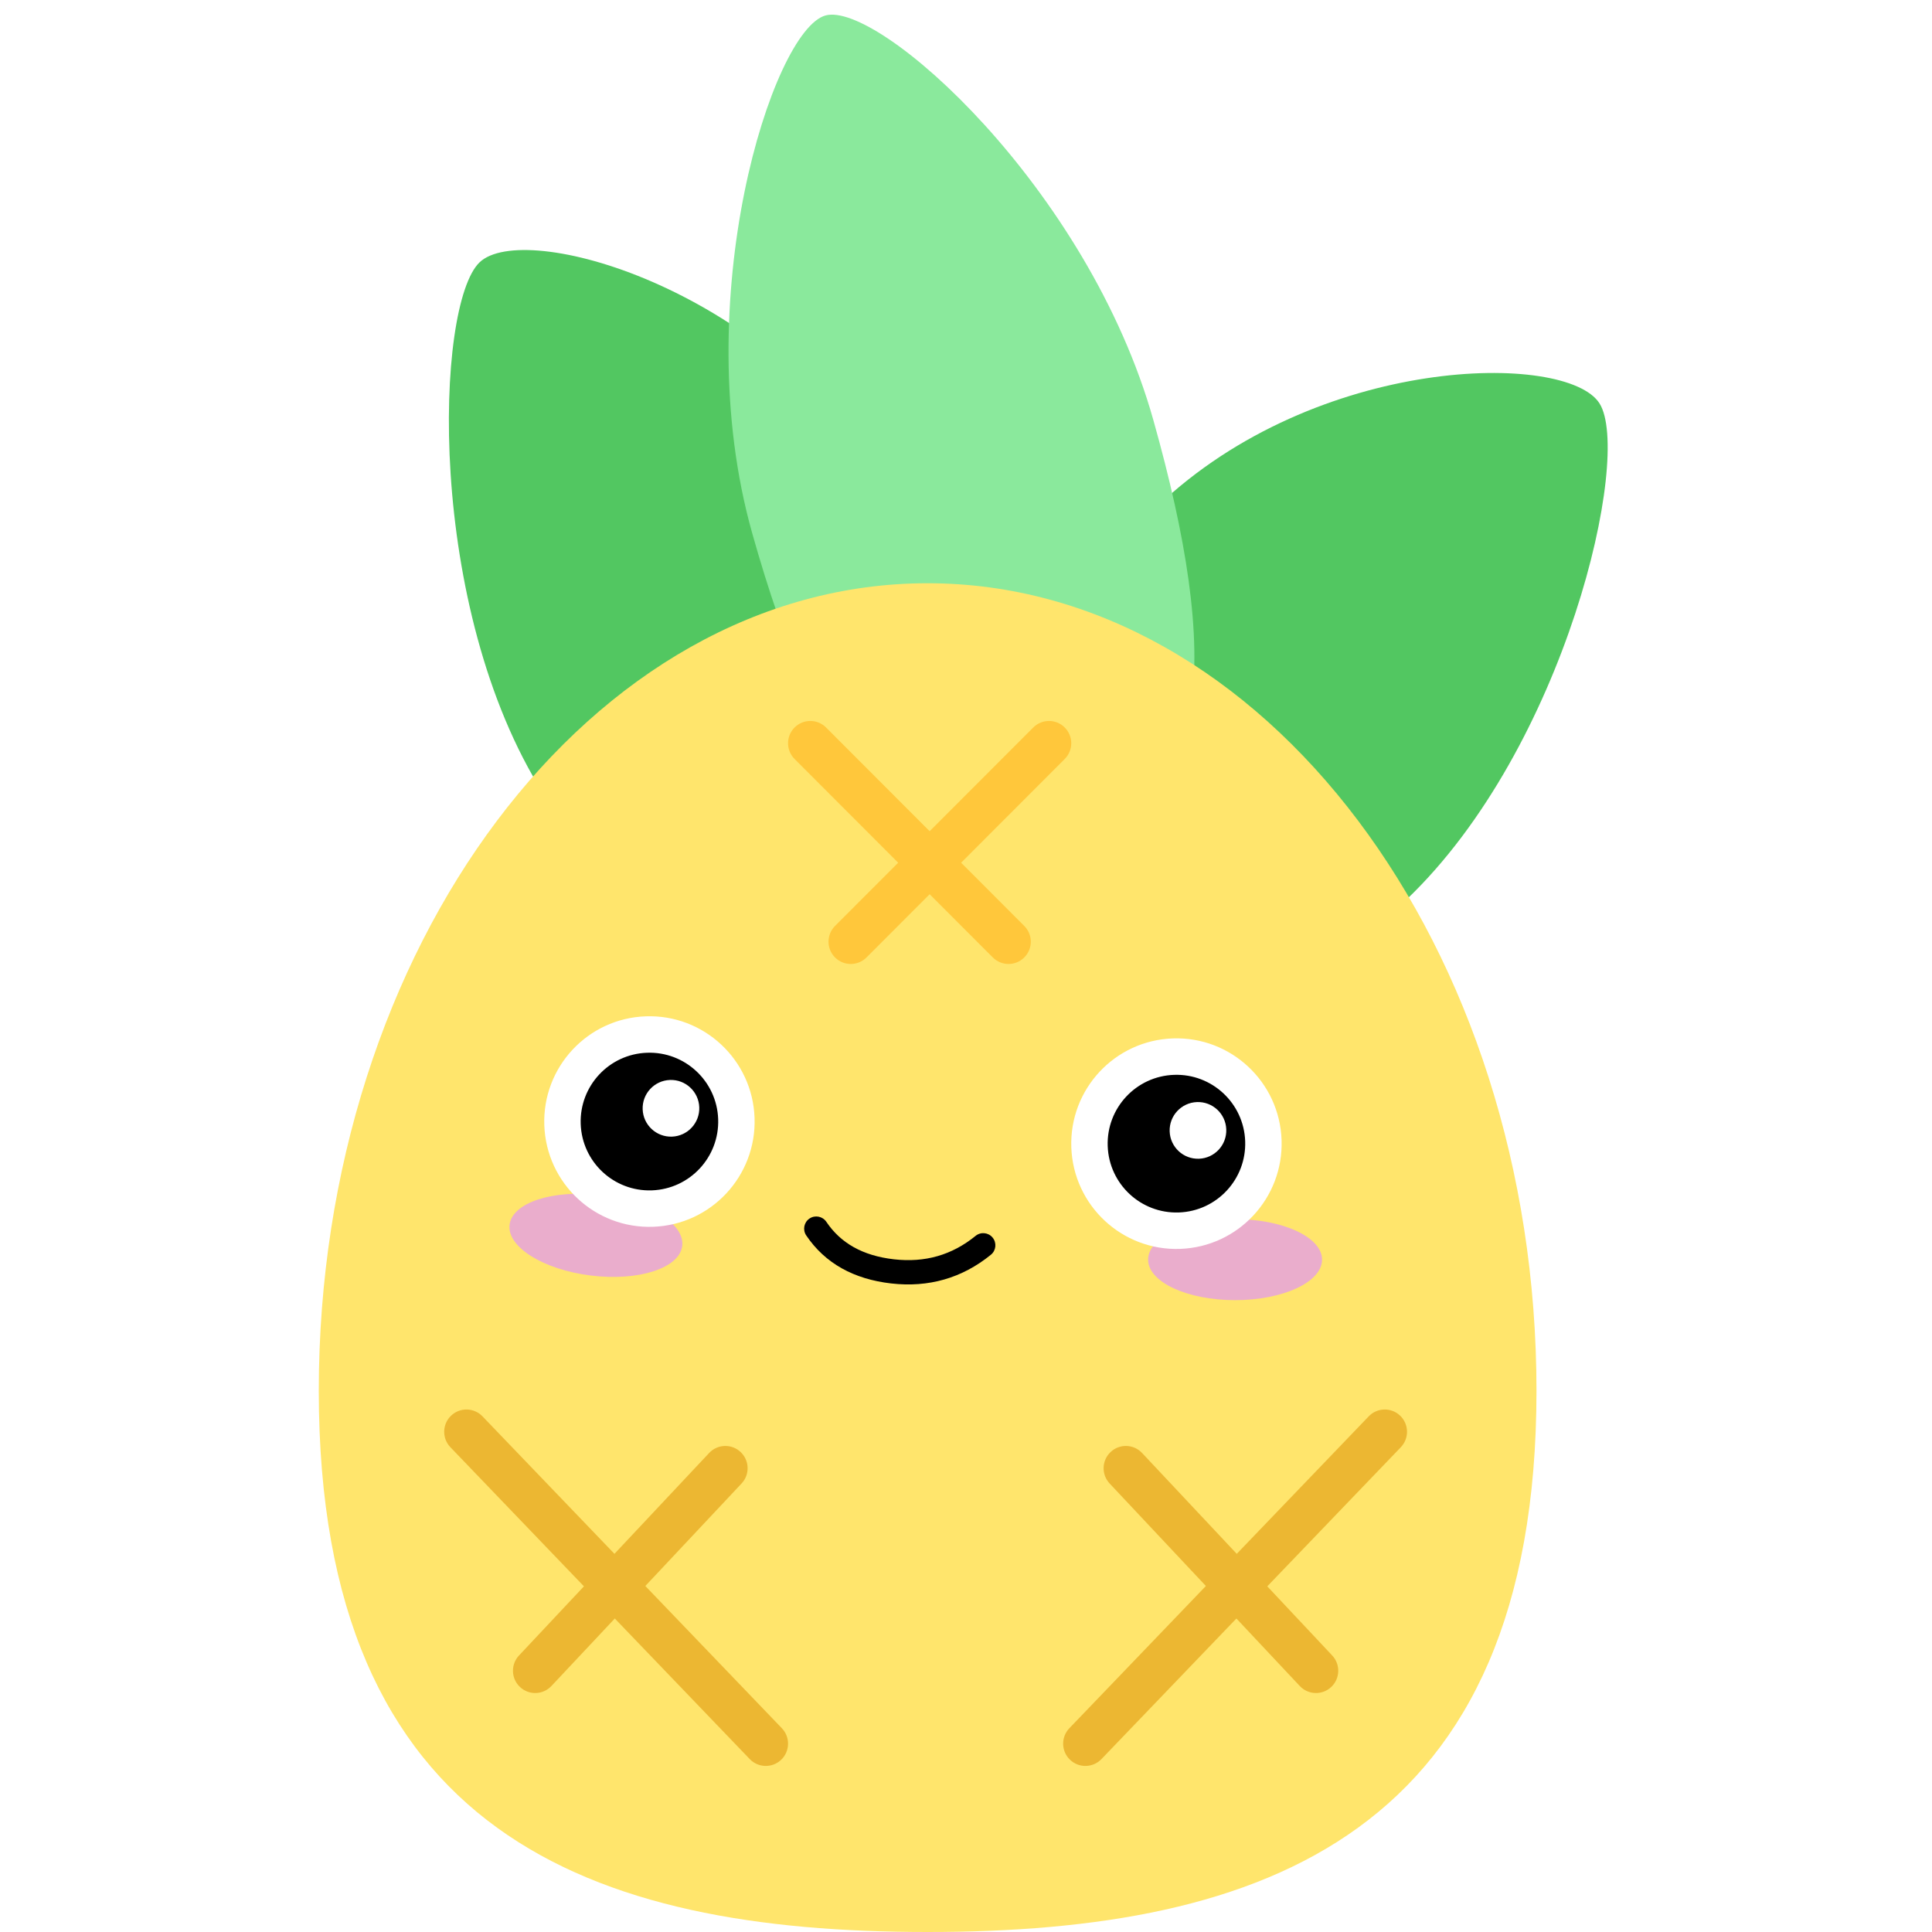 <svg width="200" height="200" viewBox="0 0 200 200" fill="none" xmlns="http://www.w3.org/2000/svg">
<rect width="200" height="200" fill="white"/>
<g clip-path="url(#clip0_1_1937)">
<path fill-rule="evenodd" clip-rule="evenodd" d="M93.982 97.129C107.495 84.238 103.369 68.293 91.126 48.97C78.883 29.647 54.243 22.77 49.648 27.154C45.052 31.538 44.037 62.887 56.28 82.21C68.522 101.533 80.469 110.019 93.982 97.129Z" fill="url(#paint0_linear_1_1937)"/>
<path fill-rule="evenodd" clip-rule="evenodd" d="M105.668 98.908C115.669 114.693 129.036 108.924 145.58 93.142C162.124 77.361 168.98 47.127 165.579 41.758C162.177 36.389 136.333 36.655 119.789 52.436C103.245 68.218 95.667 83.123 105.668 98.908Z" fill="url(#paint1_linear_1_1937)"/>
<path fill-rule="evenodd" clip-rule="evenodd" d="M109.961 88.78C126.07 84.258 126.169 67.574 119.399 43.501C112.63 19.428 90.924 0.066 85.445 1.604C79.966 3.142 71.088 31.088 77.858 55.161C84.628 79.234 93.852 93.302 109.961 88.78Z" fill="url(#paint2_linear_1_1937)"/>
<path fill-rule="evenodd" clip-rule="evenodd" d="M96.017 200C130.826 200 159.056 189.876 159.056 143.964C159.056 98.052 130.826 60.377 96.017 60.377C61.207 60.377 33 98.052 33 143.964C33 189.876 61.207 200 96.017 200Z" fill="url(#paint3_linear_1_1937)"/>
<path d="M127.856 134.591C132.828 134.591 136.86 132.714 136.86 130.398C136.86 128.083 132.828 126.205 127.856 126.205C122.883 126.205 118.852 128.083 118.852 130.398C118.852 132.714 122.883 134.591 127.856 134.591Z" fill="#EAADCC"/>
<path d="M61.177 132.044C66.112 132.651 70.342 131.28 70.624 128.981C70.906 126.683 67.133 124.328 62.197 123.721C57.262 123.114 53.032 124.486 52.75 126.784C52.468 129.082 56.241 131.437 61.177 132.044Z" fill="#EAADCC"/>
<path fill-rule="evenodd" clip-rule="evenodd" d="M83.799 126.143C83.223 126.532 83.071 127.313 83.459 127.889C85.412 130.791 88.404 132.421 92.252 132.861C96.129 133.305 99.598 132.313 102.578 129.889C103.116 129.451 103.198 128.659 102.76 128.12C102.323 127.581 101.531 127.499 100.993 127.937C98.552 129.923 95.761 130.731 92.537 130.362C89.285 129.99 87.015 128.671 85.543 126.484C85.155 125.907 84.374 125.755 83.799 126.143Z" fill="black"/>
<path fill-rule="evenodd" clip-rule="evenodd" d="M66.915 107.094C69.4 107.007 71.685 107.936 73.37 109.51C75.056 111.083 76.141 113.3 76.228 115.787C76.315 118.275 75.386 120.563 73.814 122.25C72.243 123.937 70.028 125.024 67.543 125.111C65.058 125.198 62.773 124.269 61.088 122.696C59.403 121.122 58.317 118.905 58.23 116.417C58.144 113.93 59.072 111.642 60.644 109.955C62.216 108.268 64.43 107.181 66.915 107.094Z" fill="black"/>
<path fill-rule="evenodd" clip-rule="evenodd" d="M72.388 114.629C72.331 113.009 70.973 111.741 69.356 111.798C67.737 111.855 66.471 113.214 66.528 114.834C66.584 116.453 67.942 117.721 69.56 117.664C71.177 117.607 72.444 116.248 72.388 114.629Z" fill="white"/>
<path fill-rule="evenodd" clip-rule="evenodd" d="M121.471 109.382C123.956 109.295 126.241 110.224 127.926 111.798C129.611 113.371 130.697 115.588 130.784 118.075C130.87 120.563 129.942 122.851 128.37 124.538C126.799 126.225 124.584 127.313 122.099 127.4C119.614 127.486 117.329 126.557 115.644 124.984C113.958 123.41 112.873 121.193 112.786 118.705C112.699 116.218 113.628 113.93 115.2 112.243C116.771 110.556 118.986 109.469 121.471 109.382Z" fill="black"/>
<path d="M74.973 115.831C75.122 120.113 71.776 123.704 67.499 123.854C63.222 124.004 59.635 120.655 59.486 116.374C59.337 112.093 62.682 108.501 66.959 108.351C71.236 108.201 74.824 111.55 74.973 115.831ZM77.484 115.743C77.287 110.074 72.535 105.639 66.871 105.837C61.208 106.036 56.777 110.792 56.974 116.462C57.172 122.132 61.922 126.567 67.586 126.368C73.25 126.17 77.681 121.413 77.484 115.743Z" fill="white"/>
<path fill-rule="evenodd" clip-rule="evenodd" d="M66.893 106.466C72.211 106.279 76.671 110.443 76.856 115.765C77.041 121.088 72.882 125.553 67.564 125.74C62.247 125.926 57.788 121.762 57.602 116.44C57.417 111.117 61.577 106.652 66.893 106.466ZM78.112 115.721C77.903 109.704 72.86 104.998 66.85 105.209C60.839 105.419 56.137 110.467 56.346 116.484C56.556 122.501 61.597 127.207 67.608 126.997C73.619 126.786 78.321 121.738 78.112 115.721ZM75.601 115.809C75.439 111.181 71.561 107.561 66.937 107.723C62.314 107.885 58.697 111.767 58.858 116.396C59.019 121.024 62.897 124.645 67.52 124.483C72.144 124.321 75.762 120.438 75.601 115.809ZM66.981 108.98C70.911 108.842 74.208 111.919 74.345 115.853C74.482 119.787 71.407 123.088 67.477 123.226C63.547 123.363 60.251 120.286 60.114 116.352C59.977 112.418 63.051 109.117 66.981 108.98Z" fill="white"/>
<path d="M129.528 118.119C129.677 122.401 126.332 125.992 122.055 126.142C117.778 126.292 114.19 122.943 114.041 118.662C113.892 114.381 117.239 110.789 121.515 110.639C125.792 110.489 129.379 113.838 129.528 118.119ZM132.04 118.031C131.842 112.362 127.092 107.927 121.428 108.125C115.764 108.324 111.333 113.08 111.53 118.75C111.727 124.42 116.479 128.855 122.142 128.656C127.806 128.458 132.237 123.701 132.04 118.031Z" fill="white"/>
<path fill-rule="evenodd" clip-rule="evenodd" d="M121.449 108.754C126.767 108.567 131.227 112.731 131.412 118.053C131.597 123.376 127.438 127.841 122.12 128.028C116.803 128.214 112.343 124.05 112.158 118.728C111.973 113.405 116.133 108.94 121.449 108.754ZM132.668 118.009C132.458 111.992 127.416 107.286 121.406 107.497C115.395 107.707 110.693 112.755 110.902 118.772C111.112 124.789 116.154 129.495 122.164 129.285C128.175 129.074 132.877 124.026 132.668 118.009ZM130.156 118.097C129.995 113.469 126.117 109.849 121.493 110.011C116.87 110.173 113.253 114.055 113.414 118.684C113.575 123.312 117.453 126.933 122.077 126.771C126.7 126.609 130.317 122.726 130.156 118.097ZM121.537 111.268C125.467 111.13 128.764 114.207 128.901 118.141C129.037 122.076 125.963 125.376 122.033 125.514C118.103 125.651 114.806 122.574 114.669 118.64C114.532 114.706 117.607 111.405 121.537 111.268Z" fill="white"/>
<path fill-rule="evenodd" clip-rule="evenodd" d="M126.943 116.917C126.887 115.297 125.529 114.029 123.911 114.086C122.293 114.143 121.027 115.502 121.083 117.122C121.14 118.741 122.497 120.009 124.115 119.952C125.733 119.895 127 118.536 126.943 116.917Z" fill="white"/>
<path fill-rule="evenodd" clip-rule="evenodd" d="M46.69 146.555C47.607 145.673 49.065 145.702 49.947 146.62L80.937 178.905C81.818 179.823 81.789 181.283 80.872 182.166C79.955 183.048 78.497 183.019 77.615 182.101L46.625 149.816C45.744 148.898 45.773 147.438 46.69 146.555Z" fill="#ECB732"/>
<path fill-rule="evenodd" clip-rule="evenodd" d="M76.666 150.311C77.593 151.184 77.638 152.643 76.766 153.571L57.083 174.535C56.212 175.463 54.755 175.509 53.828 174.636C52.901 173.764 52.856 172.304 53.727 171.376L73.41 150.412C74.281 149.484 75.739 149.439 76.666 150.311Z" fill="#ECB732"/>
<path fill-rule="evenodd" clip-rule="evenodd" d="M144.947 146.555C144.03 145.673 142.572 145.702 141.69 146.62L110.7 178.905C109.818 179.823 109.847 181.283 110.765 182.166C111.682 183.048 113.14 183.019 114.021 182.101L145.012 149.816C145.893 148.898 145.864 147.438 144.947 146.555Z" fill="#ECB732"/>
<path fill-rule="evenodd" clip-rule="evenodd" d="M114.971 150.311C114.044 151.184 113.999 152.643 114.87 153.571L134.553 174.535C135.425 175.463 136.882 175.509 137.809 174.636C138.736 173.764 138.781 172.304 137.91 171.376L118.227 150.412C117.355 149.484 115.898 149.439 114.971 150.311Z" fill="#ECB732"/>
<path fill-rule="evenodd" clip-rule="evenodd" d="M110.22 75.309C111.12 76.209 111.12 77.669 110.22 78.57L89.7 99.115C88.8 100.015 87.342 100.015 86.442 99.115C85.543 98.214 85.543 96.754 86.442 95.854L106.963 75.309C107.862 74.408 109.321 74.408 110.22 75.309Z" fill="#FFC73B"/>
<path fill-rule="evenodd" clip-rule="evenodd" d="M106.032 99.115C106.932 98.214 106.932 96.754 106.032 95.854L85.512 75.308C84.612 74.408 83.154 74.408 82.254 75.308C81.355 76.209 81.355 77.669 82.254 78.57L102.775 99.115C103.674 100.015 105.133 100.015 106.032 99.115Z" fill="#FFC73B"/>
</g>
<defs>
<linearGradient id="paint0_linear_1_1937" x1="6797.4" y1="-5250.88" x2="12405.1" y2="10425" gradientUnits="userSpaceOnUse">
<stop stop-color="#52CE63"/>
<stop offset="1" stop-color="#51A256"/>
</linearGradient>
<linearGradient id="paint1_linear_1_1937" x1="5448.93" y1="6811.93" x2="-10215" y2="12402.2" gradientUnits="userSpaceOnUse">
<stop stop-color="#52CE63"/>
<stop offset="1" stop-color="#51A256"/>
</linearGradient>
<linearGradient id="paint2_linear_1_1937" x1="6690.29" y1="-1852.33" x2="13555.7" y2="22606.5" gradientUnits="userSpaceOnUse">
<stop stop-color="#8AE99C"/>
<stop offset="1" stop-color="#52CE63"/>
</linearGradient>
<linearGradient id="paint3_linear_1_1937" x1="20692.8" y1="11697.1" x2="17344" y2="66622.7" gradientUnits="userSpaceOnUse">
<stop stop-color="#FFE56C"/>
<stop offset="1" stop-color="#FFC63A"/>
</linearGradient>
<clipPath id="clip0_1_1937">
<rect width="133.594" height="200" fill="white" transform="translate(33)"/>
</clipPath>
</defs>
</svg>
